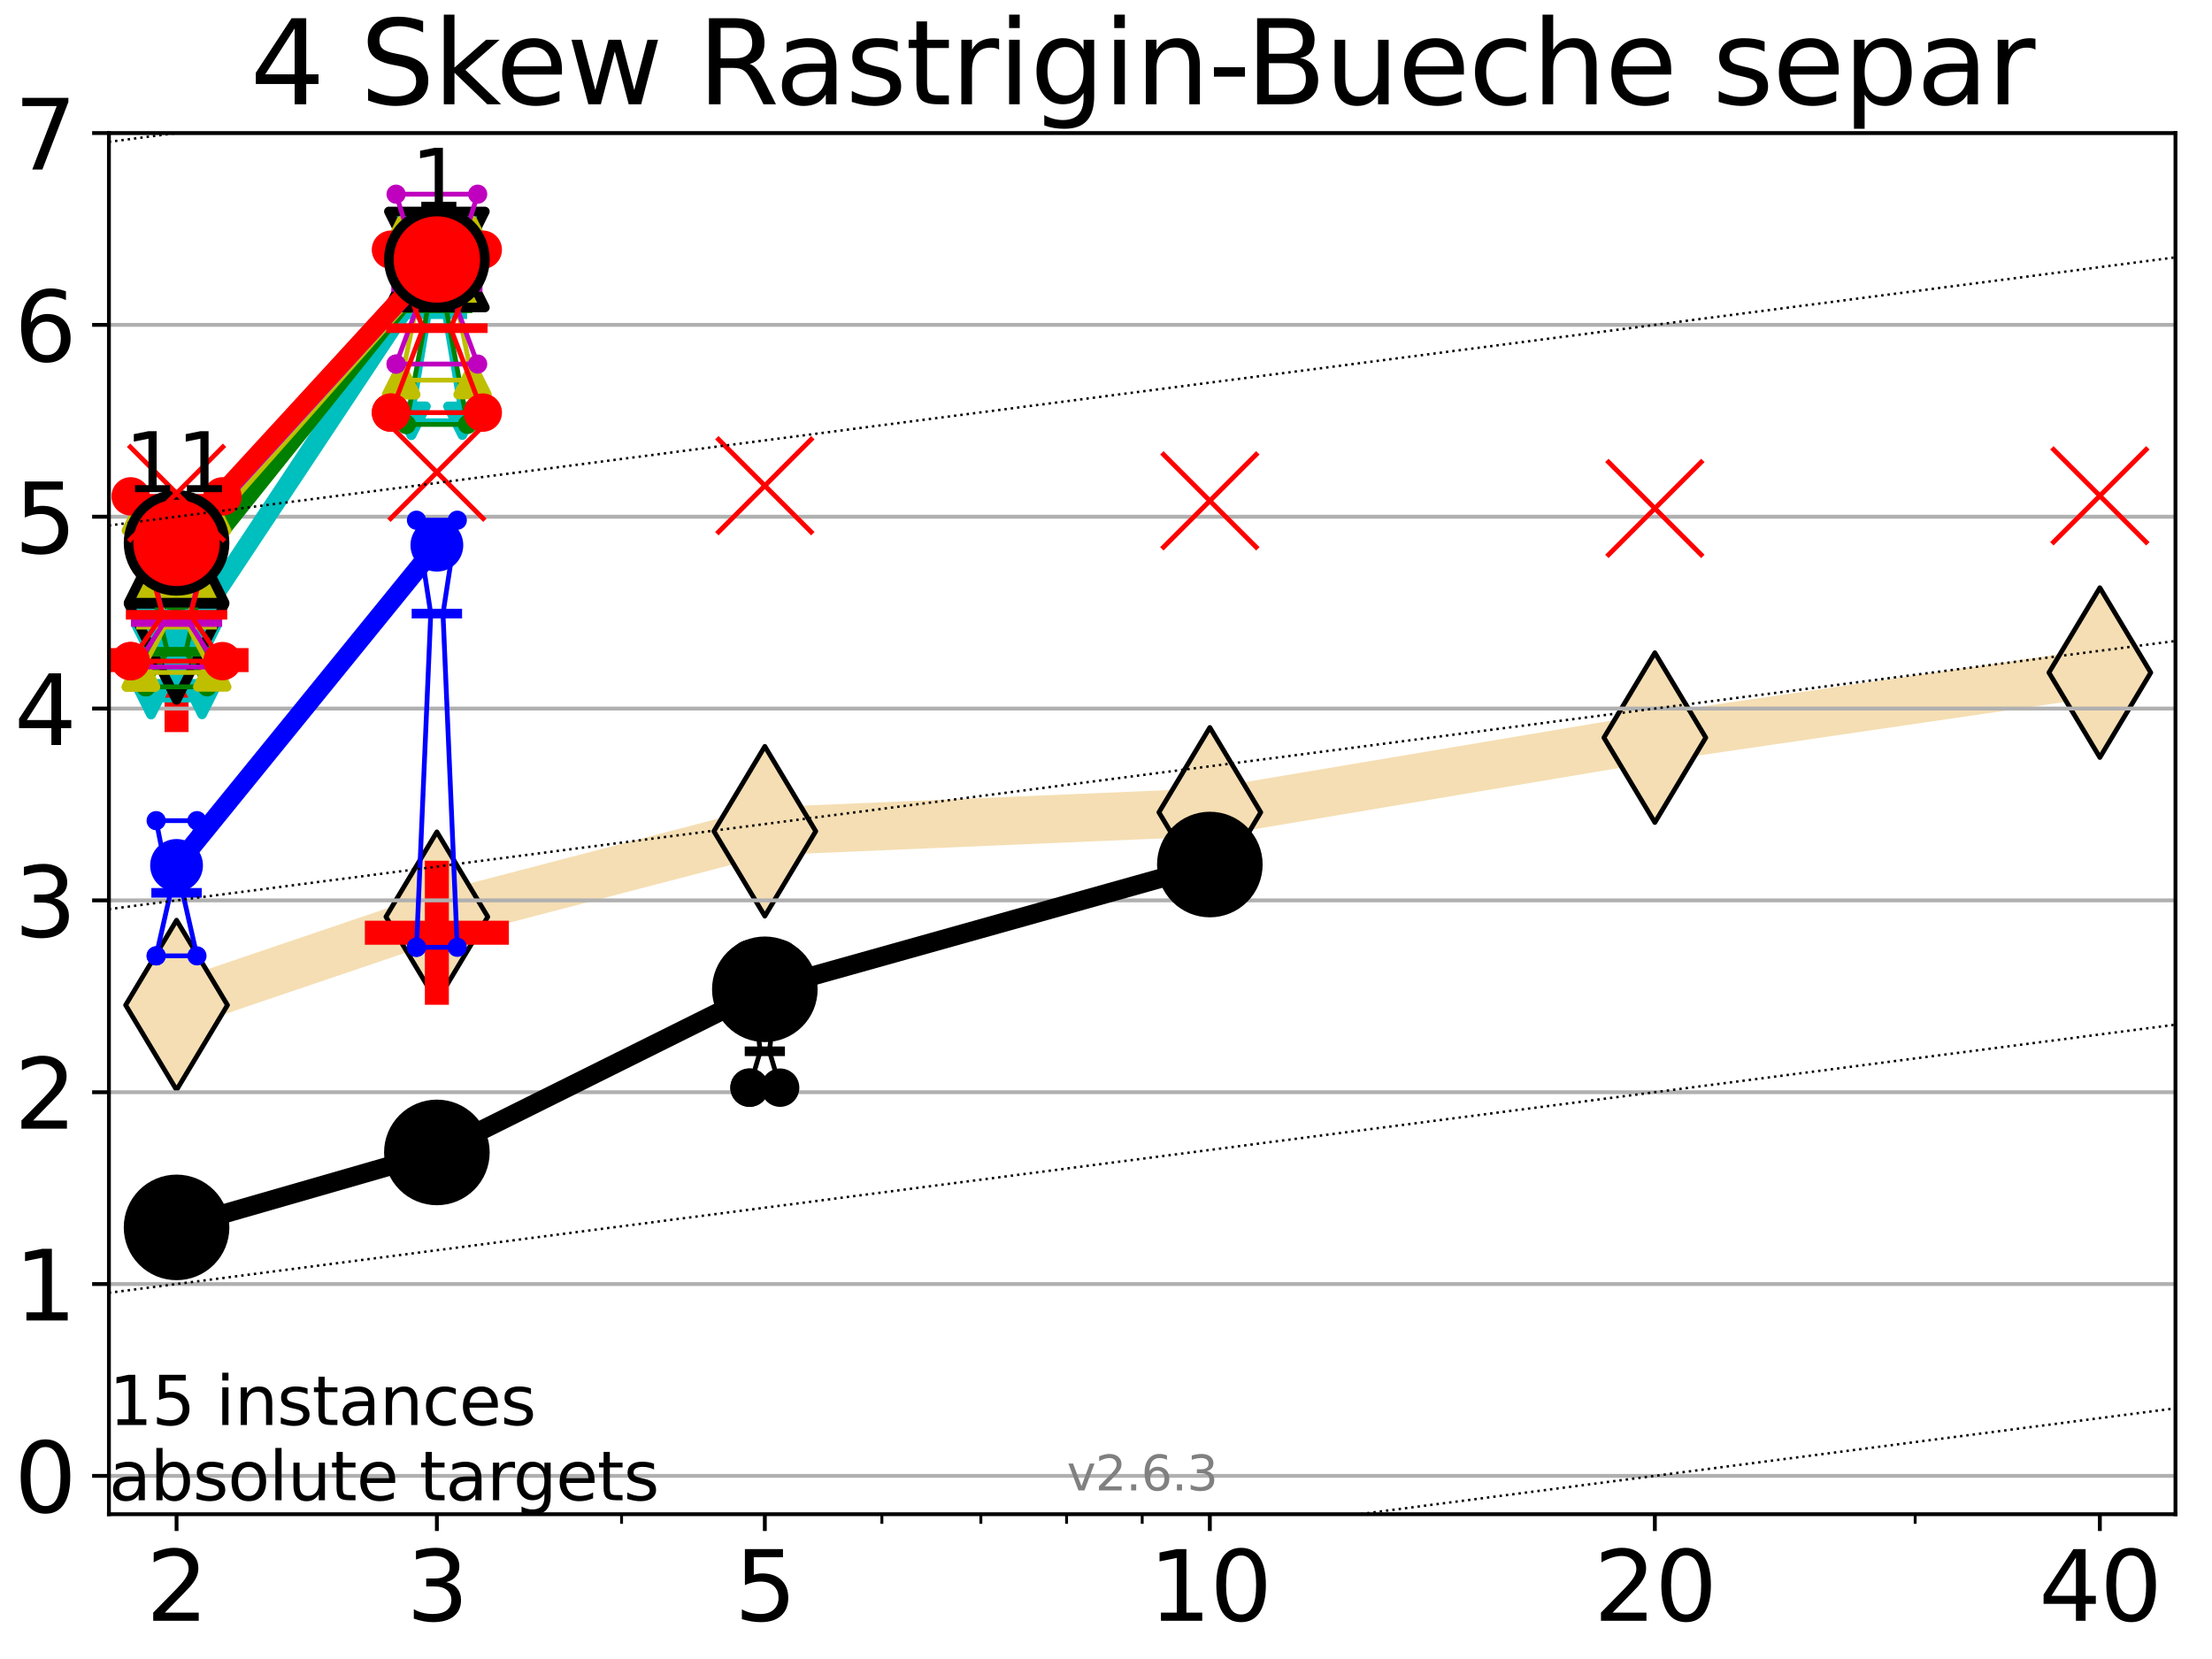<?xml version="1.0" encoding="utf-8" standalone="no"?>
<!DOCTYPE svg PUBLIC "-//W3C//DTD SVG 1.1//EN"
  "http://www.w3.org/Graphics/SVG/1.1/DTD/svg11.dtd">
<svg xmlns:xlink="http://www.w3.org/1999/xlink" width="460.8pt" height="345.6pt" viewBox="0 0 460.8 345.6" xmlns="http://www.w3.org/2000/svg" version="1.1">
 <defs>
  <style type="text/css">*{stroke-linejoin: round; stroke-linecap: butt}</style>
 </defs>
 <g id="figure_1">
  <g id="patch_1">
   <path d="M 0 345.6 
L 460.8 345.6 
L 460.8 0 
L 0 0 
z
" style="fill: #ffffff"/>
  </g>
  <g id="axes_1">
   <g id="patch_2">
    <path d="M 22.69 315.44 
L 453.192 315.44 
L 453.192 27.72 
L 22.69 27.72 
z
" style="fill: #ffffff"/>
   </g>
   <g id="line2d_1">
    <path d="M 36.781 209.38 
L 91.009 190.98 
L 159.329 173.165 
L 252.032 169.225 
L 344.736 153.662 
L 437.439 140.115 
" clip-path="url(#pfb818818e1)" style="fill: none; stroke: #f5deb3; stroke-width: 10; stroke-linecap: square"/>
    <defs>
     <path id="m919ddecf6d" d="M -0 17.678 
L 10.607 0 
L 0 -17.678 
L -10.607 -0 
z
" style="stroke: #000000; stroke-linejoin: miter"/>
    </defs>
    <g clip-path="url(#pfb818818e1)">
     <use xlink:href="#m919ddecf6d" x="36.781" y="209.38" style="fill: #f5deb3; stroke: #000000; stroke-linejoin: miter"/>
     <use xlink:href="#m919ddecf6d" x="91.009" y="190.98" style="fill: #f5deb3; stroke: #000000; stroke-linejoin: miter"/>
     <use xlink:href="#m919ddecf6d" x="159.329" y="173.165" style="fill: #f5deb3; stroke: #000000; stroke-linejoin: miter"/>
     <use xlink:href="#m919ddecf6d" x="252.032" y="169.225" style="fill: #f5deb3; stroke: #000000; stroke-linejoin: miter"/>
     <use xlink:href="#m919ddecf6d" x="344.736" y="153.662" style="fill: #f5deb3; stroke: #000000; stroke-linejoin: miter"/>
     <use xlink:href="#m919ddecf6d" x="437.439" y="140.115" style="fill: #f5deb3; stroke: #000000; stroke-linejoin: miter"/>
    </g>
   </g>
   <g id="line2d_2">
    <defs>
     <path id="m0d656f61df" d="M -15 0 
L 15 0 
M 0 15 
L 0 -15 
" style="stroke: #ff0000; stroke-width: 5"/>
    </defs>
    <g clip-path="url(#pfb818818e1)">
     <use xlink:href="#m0d656f61df" x="91.009" y="194.309" style="fill: #ff0000; stroke: #ff0000; stroke-width: 5"/>
    </g>
   </g>
   <g id="line2d_3">
    <g clip-path="url(#pfb818818e1)">
     <use xlink:href="#m0d656f61df" x="36.781" y="137.509" style="fill: #ff0000; stroke: #ff0000; stroke-width: 5"/>
    </g>
   </g>
   <g id="matplotlib.axis_1">
    <g id="xtick_1">
     <g id="line2d_4">
      <defs>
       <path id="md92dff97e9" d="M 0 0 
L 0 3.5 
" style="stroke: #000000; stroke-width: 0.8"/>
      </defs>
      <g>
       <use xlink:href="#md92dff97e9" x="36.781" y="315.44" style="stroke: #000000; stroke-width: 0.8"/>
      </g>
     </g>
     <g id="text_1">
      <!-- 2 -->
      <g transform="translate(30.419 337.637)scale(0.2 -0.2)">
       <defs>
        <path id="DejaVuSans-32" d="M 1228 531 
L 3431 531 
L 3431 0 
L 469 0 
L 469 531 
Q 828 903 1448 1529 
Q 2069 2156 2228 2338 
Q 2531 2678 2651 2914 
Q 2772 3150 2772 3378 
Q 2772 3750 2511 3984 
Q 2250 4219 1831 4219 
Q 1534 4219 1204 4116 
Q 875 4013 500 3803 
L 500 4441 
Q 881 4594 1212 4672 
Q 1544 4750 1819 4750 
Q 2544 4750 2975 4387 
Q 3406 4025 3406 3419 
Q 3406 3131 3298 2873 
Q 3191 2616 2906 2266 
Q 2828 2175 2409 1742 
Q 1991 1309 1228 531 
z
" transform="scale(0.016)"/>
       </defs>
       <use xlink:href="#DejaVuSans-32"/>
      </g>
     </g>
    </g>
    <g id="xtick_2">
     <g id="line2d_5">
      <g>
       <use xlink:href="#md92dff97e9" x="91.009" y="315.44" style="stroke: #000000; stroke-width: 0.8"/>
      </g>
     </g>
     <g id="text_2">
      <!-- 3 -->
      <g transform="translate(84.647 337.637)scale(0.2 -0.2)">
       <defs>
        <path id="DejaVuSans-33" d="M 2597 2516 
Q 3050 2419 3304 2112 
Q 3559 1806 3559 1356 
Q 3559 666 3084 287 
Q 2609 -91 1734 -91 
Q 1441 -91 1130 -33 
Q 819 25 488 141 
L 488 750 
Q 750 597 1062 519 
Q 1375 441 1716 441 
Q 2309 441 2620 675 
Q 2931 909 2931 1356 
Q 2931 1769 2642 2001 
Q 2353 2234 1838 2234 
L 1294 2234 
L 1294 2753 
L 1863 2753 
Q 2328 2753 2575 2939 
Q 2822 3125 2822 3475 
Q 2822 3834 2567 4026 
Q 2313 4219 1838 4219 
Q 1578 4219 1281 4162 
Q 984 4106 628 3988 
L 628 4550 
Q 988 4650 1302 4700 
Q 1616 4750 1894 4750 
Q 2613 4750 3031 4423 
Q 3450 4097 3450 3541 
Q 3450 3153 3228 2886 
Q 3006 2619 2597 2516 
z
" transform="scale(0.016)"/>
       </defs>
       <use xlink:href="#DejaVuSans-33"/>
      </g>
     </g>
    </g>
    <g id="xtick_3">
     <g id="line2d_6">
      <g>
       <use xlink:href="#md92dff97e9" x="159.329" y="315.44" style="stroke: #000000; stroke-width: 0.8"/>
      </g>
     </g>
     <g id="text_3">
      <!-- 5 -->
      <g transform="translate(152.966 337.637)scale(0.2 -0.2)">
       <defs>
        <path id="DejaVuSans-35" d="M 691 4666 
L 3169 4666 
L 3169 4134 
L 1269 4134 
L 1269 2991 
Q 1406 3038 1543 3061 
Q 1681 3084 1819 3084 
Q 2600 3084 3056 2656 
Q 3513 2228 3513 1497 
Q 3513 744 3044 326 
Q 2575 -91 1722 -91 
Q 1428 -91 1123 -41 
Q 819 9 494 109 
L 494 744 
Q 775 591 1075 516 
Q 1375 441 1709 441 
Q 2250 441 2565 725 
Q 2881 1009 2881 1497 
Q 2881 1984 2565 2268 
Q 2250 2553 1709 2553 
Q 1456 2553 1204 2497 
Q 953 2441 691 2322 
L 691 4666 
z
" transform="scale(0.016)"/>
       </defs>
       <use xlink:href="#DejaVuSans-35"/>
      </g>
     </g>
    </g>
    <g id="xtick_4">
     <g id="line2d_7">
      <g>
       <use xlink:href="#md92dff97e9" x="252.032" y="315.44" style="stroke: #000000; stroke-width: 0.8"/>
      </g>
     </g>
     <g id="text_4">
      <!-- 10 -->
      <g transform="translate(239.307 337.637)scale(0.2 -0.2)">
       <defs>
        <path id="DejaVuSans-31" d="M 794 531 
L 1825 531 
L 1825 4091 
L 703 3866 
L 703 4441 
L 1819 4666 
L 2450 4666 
L 2450 531 
L 3481 531 
L 3481 0 
L 794 0 
L 794 531 
z
" transform="scale(0.016)"/>
        <path id="DejaVuSans-30" d="M 2034 4250 
Q 1547 4250 1301 3770 
Q 1056 3291 1056 2328 
Q 1056 1369 1301 889 
Q 1547 409 2034 409 
Q 2525 409 2770 889 
Q 3016 1369 3016 2328 
Q 3016 3291 2770 3770 
Q 2525 4250 2034 4250 
z
M 2034 4750 
Q 2819 4750 3233 4129 
Q 3647 3509 3647 2328 
Q 3647 1150 3233 529 
Q 2819 -91 2034 -91 
Q 1250 -91 836 529 
Q 422 1150 422 2328 
Q 422 3509 836 4129 
Q 1250 4750 2034 4750 
z
" transform="scale(0.016)"/>
       </defs>
       <use xlink:href="#DejaVuSans-31"/>
       <use xlink:href="#DejaVuSans-30" x="63.623"/>
      </g>
     </g>
    </g>
    <g id="xtick_5">
     <g id="line2d_8">
      <g>
       <use xlink:href="#md92dff97e9" x="344.736" y="315.44" style="stroke: #000000; stroke-width: 0.8"/>
      </g>
     </g>
     <g id="text_5">
      <!-- 20 -->
      <g transform="translate(332.011 337.637)scale(0.2 -0.2)">
       <use xlink:href="#DejaVuSans-32"/>
       <use xlink:href="#DejaVuSans-30" x="63.623"/>
      </g>
     </g>
    </g>
    <g id="xtick_6">
     <g id="line2d_9">
      <g>
       <use xlink:href="#md92dff97e9" x="437.439" y="315.44" style="stroke: #000000; stroke-width: 0.8"/>
      </g>
     </g>
     <g id="text_6">
      <!-- 40 -->
      <g transform="translate(424.714 337.637)scale(0.2 -0.2)">
       <defs>
        <path id="DejaVuSans-34" d="M 2419 4116 
L 825 1625 
L 2419 1625 
L 2419 4116 
z
M 2253 4666 
L 3047 4666 
L 3047 1625 
L 3713 1625 
L 3713 1100 
L 3047 1100 
L 3047 0 
L 2419 0 
L 2419 1100 
L 313 1100 
L 313 1709 
L 2253 4666 
z
" transform="scale(0.016)"/>
       </defs>
       <use xlink:href="#DejaVuSans-34"/>
       <use xlink:href="#DejaVuSans-30" x="63.623"/>
      </g>
     </g>
    </g>
    <g id="xtick_7">
     <g id="line2d_10">
      <defs>
       <path id="mc65ebd0034" d="M 0 0 
L 0 2 
" style="stroke: #000000; stroke-width: 0.6"/>
      </defs>
      <g>
       <use xlink:href="#mc65ebd0034" x="129.485" y="315.44" style="stroke: #000000; stroke-width: 0.6"/>
      </g>
     </g>
    </g>
    <g id="xtick_8">
     <g id="line2d_11">
      <g>
       <use xlink:href="#mc65ebd0034" x="183.713" y="315.44" style="stroke: #000000; stroke-width: 0.6"/>
      </g>
     </g>
    </g>
    <g id="xtick_9">
     <g id="line2d_12">
      <g>
       <use xlink:href="#mc65ebd0034" x="204.329" y="315.44" style="stroke: #000000; stroke-width: 0.6"/>
      </g>
     </g>
    </g>
    <g id="xtick_10">
     <g id="line2d_13">
      <g>
       <use xlink:href="#mc65ebd0034" x="222.188" y="315.44" style="stroke: #000000; stroke-width: 0.6"/>
      </g>
     </g>
    </g>
    <g id="xtick_11">
     <g id="line2d_14">
      <g>
       <use xlink:href="#mc65ebd0034" x="237.941" y="315.44" style="stroke: #000000; stroke-width: 0.6"/>
      </g>
     </g>
    </g>
    <g id="xtick_12">
     <g id="line2d_15">
      <g>
       <use xlink:href="#mc65ebd0034" x="398.964" y="315.44" style="stroke: #000000; stroke-width: 0.6"/>
      </g>
     </g>
    </g>
   </g>
   <g id="matplotlib.axis_2">
    <g id="ytick_1">
     <g id="line2d_16">
      <path d="M 22.69 307.448 
L 453.192 307.448 
" clip-path="url(#pfb818818e1)" style="fill: none; stroke: #b0b0b0; stroke-width: 0.8; stroke-linecap: square"/>
     </g>
     <g id="line2d_17">
      <defs>
       <path id="m3f1e206b4d" d="M 0 0 
L -3.5 0 
" style="stroke: #000000; stroke-width: 0.8"/>
      </defs>
      <g>
       <use xlink:href="#m3f1e206b4d" x="22.69" y="307.448" style="stroke: #000000; stroke-width: 0.8"/>
      </g>
     </g>
     <g id="text_7">
      <!-- 0 -->
      <g transform="translate(2.965 315.046)scale(0.2 -0.2)">
       <use xlink:href="#DejaVuSans-30"/>
      </g>
     </g>
    </g>
    <g id="ytick_2">
     <g id="line2d_18">
      <path d="M 22.69 267.487 
L 453.192 267.487 
" clip-path="url(#pfb818818e1)" style="fill: none; stroke: #b0b0b0; stroke-width: 0.8; stroke-linecap: square"/>
     </g>
     <g id="line2d_19">
      <g>
       <use xlink:href="#m3f1e206b4d" x="22.69" y="267.487" style="stroke: #000000; stroke-width: 0.8"/>
      </g>
     </g>
     <g id="text_8">
      <!-- 1 -->
      <g transform="translate(2.965 275.085)scale(0.2 -0.2)">
       <use xlink:href="#DejaVuSans-31"/>
      </g>
     </g>
    </g>
    <g id="ytick_3">
     <g id="line2d_20">
      <path d="M 22.69 227.526 
L 453.192 227.526 
" clip-path="url(#pfb818818e1)" style="fill: none; stroke: #b0b0b0; stroke-width: 0.8; stroke-linecap: square"/>
     </g>
     <g id="line2d_21">
      <g>
       <use xlink:href="#m3f1e206b4d" x="22.69" y="227.526" style="stroke: #000000; stroke-width: 0.8"/>
      </g>
     </g>
     <g id="text_9">
      <!-- 2 -->
      <g transform="translate(2.965 235.124)scale(0.2 -0.2)">
       <use xlink:href="#DejaVuSans-32"/>
      </g>
     </g>
    </g>
    <g id="ytick_4">
     <g id="line2d_22">
      <path d="M 22.69 187.564 
L 453.192 187.564 
" clip-path="url(#pfb818818e1)" style="fill: none; stroke: #b0b0b0; stroke-width: 0.8; stroke-linecap: square"/>
     </g>
     <g id="line2d_23">
      <g>
       <use xlink:href="#m3f1e206b4d" x="22.69" y="187.564" style="stroke: #000000; stroke-width: 0.8"/>
      </g>
     </g>
     <g id="text_10">
      <!-- 3 -->
      <g transform="translate(2.965 195.163)scale(0.2 -0.2)">
       <use xlink:href="#DejaVuSans-33"/>
      </g>
     </g>
    </g>
    <g id="ytick_5">
     <g id="line2d_24">
      <path d="M 22.69 147.603 
L 453.192 147.603 
" clip-path="url(#pfb818818e1)" style="fill: none; stroke: #b0b0b0; stroke-width: 0.8; stroke-linecap: square"/>
     </g>
     <g id="line2d_25">
      <g>
       <use xlink:href="#m3f1e206b4d" x="22.69" y="147.603" style="stroke: #000000; stroke-width: 0.8"/>
      </g>
     </g>
     <g id="text_11">
      <!-- 4 -->
      <g transform="translate(2.965 155.202)scale(0.2 -0.2)">
       <use xlink:href="#DejaVuSans-34"/>
      </g>
     </g>
    </g>
    <g id="ytick_6">
     <g id="line2d_26">
      <path d="M 22.69 107.642 
L 453.192 107.642 
" clip-path="url(#pfb818818e1)" style="fill: none; stroke: #b0b0b0; stroke-width: 0.8; stroke-linecap: square"/>
     </g>
     <g id="line2d_27">
      <g>
       <use xlink:href="#m3f1e206b4d" x="22.69" y="107.642" style="stroke: #000000; stroke-width: 0.8"/>
      </g>
     </g>
     <g id="text_12">
      <!-- 5 -->
      <g transform="translate(2.965 115.241)scale(0.2 -0.2)">
       <use xlink:href="#DejaVuSans-35"/>
      </g>
     </g>
    </g>
    <g id="ytick_7">
     <g id="line2d_28">
      <path d="M 22.69 67.681 
L 453.192 67.681 
" clip-path="url(#pfb818818e1)" style="fill: none; stroke: #b0b0b0; stroke-width: 0.8; stroke-linecap: square"/>
     </g>
     <g id="line2d_29">
      <g>
       <use xlink:href="#m3f1e206b4d" x="22.69" y="67.681" style="stroke: #000000; stroke-width: 0.8"/>
      </g>
     </g>
     <g id="text_13">
      <!-- 6 -->
      <g transform="translate(2.965 75.28)scale(0.2 -0.2)">
       <defs>
        <path id="DejaVuSans-36" d="M 2113 2584 
Q 1688 2584 1439 2293 
Q 1191 2003 1191 1497 
Q 1191 994 1439 701 
Q 1688 409 2113 409 
Q 2538 409 2786 701 
Q 3034 994 3034 1497 
Q 3034 2003 2786 2293 
Q 2538 2584 2113 2584 
z
M 3366 4563 
L 3366 3988 
Q 3128 4100 2886 4159 
Q 2644 4219 2406 4219 
Q 1781 4219 1451 3797 
Q 1122 3375 1075 2522 
Q 1259 2794 1537 2939 
Q 1816 3084 2150 3084 
Q 2853 3084 3261 2657 
Q 3669 2231 3669 1497 
Q 3669 778 3244 343 
Q 2819 -91 2113 -91 
Q 1303 -91 875 529 
Q 447 1150 447 2328 
Q 447 3434 972 4092 
Q 1497 4750 2381 4750 
Q 2619 4750 2861 4703 
Q 3103 4656 3366 4563 
z
" transform="scale(0.016)"/>
       </defs>
       <use xlink:href="#DejaVuSans-36"/>
      </g>
     </g>
    </g>
    <g id="ytick_8">
     <g id="line2d_30">
      <path d="M 22.69 27.72 
L 453.192 27.72 
" clip-path="url(#pfb818818e1)" style="fill: none; stroke: #b0b0b0; stroke-width: 0.8; stroke-linecap: square"/>
     </g>
     <g id="line2d_31">
      <g>
       <use xlink:href="#m3f1e206b4d" x="22.69" y="27.72" style="stroke: #000000; stroke-width: 0.8"/>
      </g>
     </g>
     <g id="text_14">
      <!-- 7 -->
      <g transform="translate(2.965 35.318)scale(0.2 -0.2)">
       <defs>
        <path id="DejaVuSans-37" d="M 525 4666 
L 3525 4666 
L 3525 4397 
L 1831 0 
L 1172 0 
L 2766 4134 
L 525 4134 
L 525 4666 
z
" transform="scale(0.016)"/>
       </defs>
       <use xlink:href="#DejaVuSans-37"/>
      </g>
     </g>
    </g>
   </g>
   <g id="line2d_32">
    <path d="M 33.594 260.45 
L 35.825 258.278 
L 33.594 252.203 
L 39.968 252.203 
L 37.737 258.278 
L 39.968 260.45 
L 33.594 260.45 
" clip-path="url(#pfb818818e1)" style="fill: none; stroke: #000000; stroke-linecap: square"/>
   </g>
   <g id="line2d_33">
    <path d="M 33.594 260.45 
L 39.968 260.45 
L 39.968 252.203 
L 33.594 252.203 
L 33.594 260.45 
" clip-path="url(#pfb818818e1)" style="fill: none"/>
    <defs>
     <path id="m5202da2a2c" d="M 0 3 
C 0.796 3 1.559 2.684 2.121 2.121 
C 2.684 1.559 3 0.796 3 0 
C 3 -0.796 2.684 -1.559 2.121 -2.121 
C 1.559 -2.684 0.796 -3 0 -3 
C -0.796 -3 -1.559 -2.684 -2.121 -2.121 
C -2.684 -1.559 -3 -0.796 -3 0 
C -3 0.796 -2.684 1.559 -2.121 2.121 
C -1.559 2.684 -0.796 3 0 3 
z
" style="stroke: #000000; stroke-width: 2"/>
    </defs>
    <g clip-path="url(#pfb818818e1)">
     <use xlink:href="#m5202da2a2c" x="33.594" y="260.45" style="stroke: #000000; stroke-width: 2"/>
     <use xlink:href="#m5202da2a2c" x="39.968" y="260.45" style="stroke: #000000; stroke-width: 2"/>
     <use xlink:href="#m5202da2a2c" x="39.968" y="252.203" style="stroke: #000000; stroke-width: 2"/>
     <use xlink:href="#m5202da2a2c" x="33.594" y="252.203" style="stroke: #000000; stroke-width: 2"/>
     <use xlink:href="#m5202da2a2c" x="33.594" y="260.45" style="stroke: #000000; stroke-width: 2"/>
    </g>
   </g>
   <g id="line2d_34">
    <path d="M 33.594 258.278 
L 39.968 258.278 
" clip-path="url(#pfb818818e1)" style="fill: none; stroke: #000000; stroke-width: 2; stroke-linecap: square"/>
   </g>
   <g id="line2d_35">
    <path d="M 87.823 245.017 
L 90.053 241.643 
L 87.823 236.806 
L 94.196 236.806 
L 91.965 241.643 
L 94.196 245.017 
L 87.823 245.017 
" clip-path="url(#pfb818818e1)" style="fill: none; stroke: #000000; stroke-linecap: square"/>
   </g>
   <g id="line2d_36">
    <path d="M 87.823 245.017 
L 94.196 245.017 
L 94.196 236.806 
L 87.823 236.806 
L 87.823 245.017 
" clip-path="url(#pfb818818e1)" style="fill: none"/>
    <g clip-path="url(#pfb818818e1)">
     <use xlink:href="#m5202da2a2c" x="87.823" y="245.017" style="stroke: #000000; stroke-width: 2"/>
     <use xlink:href="#m5202da2a2c" x="94.196" y="245.017" style="stroke: #000000; stroke-width: 2"/>
     <use xlink:href="#m5202da2a2c" x="94.196" y="236.806" style="stroke: #000000; stroke-width: 2"/>
     <use xlink:href="#m5202da2a2c" x="87.823" y="236.806" style="stroke: #000000; stroke-width: 2"/>
     <use xlink:href="#m5202da2a2c" x="87.823" y="245.017" style="stroke: #000000; stroke-width: 2"/>
    </g>
   </g>
   <g id="line2d_37">
    <path d="M 87.823 241.643 
L 94.196 241.643 
" clip-path="url(#pfb818818e1)" style="fill: none; stroke: #000000; stroke-width: 2; stroke-linecap: square"/>
   </g>
   <g id="line2d_38">
    <path d="M 156.142 226.58 
L 158.373 219.004 
L 156.142 199.796 
L 162.515 199.796 
L 160.285 219.004 
L 162.515 226.58 
L 156.142 226.58 
" clip-path="url(#pfb818818e1)" style="fill: none; stroke: #000000; stroke-linecap: square"/>
   </g>
   <g id="line2d_39">
    <path d="M 156.142 226.58 
L 162.515 226.58 
L 162.515 199.796 
L 156.142 199.796 
L 156.142 226.58 
" clip-path="url(#pfb818818e1)" style="fill: none"/>
    <g clip-path="url(#pfb818818e1)">
     <use xlink:href="#m5202da2a2c" x="156.142" y="226.58" style="stroke: #000000; stroke-width: 2"/>
     <use xlink:href="#m5202da2a2c" x="162.515" y="226.58" style="stroke: #000000; stroke-width: 2"/>
     <use xlink:href="#m5202da2a2c" x="162.515" y="199.796" style="stroke: #000000; stroke-width: 2"/>
     <use xlink:href="#m5202da2a2c" x="156.142" y="199.796" style="stroke: #000000; stroke-width: 2"/>
     <use xlink:href="#m5202da2a2c" x="156.142" y="226.58" style="stroke: #000000; stroke-width: 2"/>
    </g>
   </g>
   <g id="line2d_40">
    <path d="M 156.142 219.004 
L 162.515 219.004 
" clip-path="url(#pfb818818e1)" style="fill: none; stroke: #000000; stroke-width: 2; stroke-linecap: square"/>
   </g>
   <g id="line2d_41">
    <path d="M 248.845 184.861 
L 251.076 183.101 
L 248.845 180.655 
L 255.219 180.655 
L 252.988 183.101 
L 255.219 184.861 
L 248.845 184.861 
" clip-path="url(#pfb818818e1)" style="fill: none; stroke: #000000; stroke-linecap: square"/>
   </g>
   <g id="line2d_42">
    <path d="M 248.845 184.861 
L 255.219 184.861 
L 255.219 180.655 
L 248.845 180.655 
L 248.845 184.861 
" clip-path="url(#pfb818818e1)" style="fill: none"/>
    <g clip-path="url(#pfb818818e1)">
     <use xlink:href="#m5202da2a2c" x="248.845" y="184.861" style="stroke: #000000; stroke-width: 2"/>
     <use xlink:href="#m5202da2a2c" x="255.219" y="184.861" style="stroke: #000000; stroke-width: 2"/>
     <use xlink:href="#m5202da2a2c" x="255.219" y="180.655" style="stroke: #000000; stroke-width: 2"/>
     <use xlink:href="#m5202da2a2c" x="248.845" y="180.655" style="stroke: #000000; stroke-width: 2"/>
     <use xlink:href="#m5202da2a2c" x="248.845" y="184.861" style="stroke: #000000; stroke-width: 2"/>
    </g>
   </g>
   <g id="line2d_43">
    <path d="M 248.845 183.101 
L 255.219 183.101 
" clip-path="url(#pfb818818e1)" style="fill: none; stroke: #000000; stroke-width: 2; stroke-linecap: square"/>
   </g>
   <g id="line2d_44">
    <path d="M 36.781 255.69 
L 91.009 240.072 
" clip-path="url(#pfb818818e1)" style="fill: none; stroke: #000000; stroke-width: 4; stroke-linecap: square"/>
   </g>
   <g id="line2d_45">
    <path d="M 91.009 240.072 
L 159.329 206.091 
" clip-path="url(#pfb818818e1)" style="fill: none; stroke: #000000; stroke-width: 4; stroke-linecap: square"/>
   </g>
   <g id="line2d_46">
    <path d="M 159.329 206.091 
L 252.032 180.098 
" clip-path="url(#pfb818818e1)" style="fill: none; stroke: #000000; stroke-width: 4; stroke-linecap: square"/>
   </g>
   <g id="line2d_47">
    <path d="M 36.781 255.69 
L 91.009 240.072 
L 159.329 206.091 
L 252.032 180.098 
" clip-path="url(#pfb818818e1)" style="fill: none"/>
    <defs>
     <path id="m2d0334941a" d="M 0 10 
C 2.652 10 5.196 8.946 7.071 7.071 
C 8.946 5.196 10 2.652 10 0 
C 10 -2.652 8.946 -5.196 7.071 -7.071 
C 5.196 -8.946 2.652 -10 0 -10 
C -2.652 -10 -5.196 -8.946 -7.071 -7.071 
C -8.946 -5.196 -10 -2.652 -10 0 
C -10 2.652 -8.946 5.196 -7.071 7.071 
C -5.196 8.946 -2.652 10 0 10 
z
" style="stroke: #000000; stroke-width: 2"/>
    </defs>
    <g clip-path="url(#pfb818818e1)">
     <use xlink:href="#m2d0334941a" x="36.781" y="255.69" style="stroke: #000000; stroke-width: 2"/>
     <use xlink:href="#m2d0334941a" x="91.009" y="240.072" style="stroke: #000000; stroke-width: 2"/>
     <use xlink:href="#m2d0334941a" x="159.329" y="206.091" style="stroke: #000000; stroke-width: 2"/>
     <use xlink:href="#m2d0334941a" x="252.032" y="180.098" style="stroke: #000000; stroke-width: 2"/>
    </g>
   </g>
   <g id="line2d_48">
    <path d="M 32.532 199.123 
L 35.507 185.997 
L 32.532 170.955 
L 41.03 170.955 
L 38.056 185.997 
L 41.03 199.123 
L 32.532 199.123 
" clip-path="url(#pfb818818e1)" style="fill: none; stroke: #0000ff; stroke-linecap: square"/>
   </g>
   <g id="line2d_49">
    <path d="M 32.532 199.123 
L 41.03 199.123 
L 41.03 170.955 
L 32.532 170.955 
L 32.532 199.123 
" clip-path="url(#pfb818818e1)" style="fill: none"/>
    <defs>
     <path id="m7f97f86fa7" d="M 0 1.5 
C 0.398 1.5 0.779 1.342 1.061 1.061 
C 1.342 0.779 1.5 0.398 1.5 0 
C 1.5 -0.398 1.342 -0.779 1.061 -1.061 
C 0.779 -1.342 0.398 -1.5 0 -1.5 
C -0.398 -1.5 -0.779 -1.342 -1.061 -1.061 
C -1.342 -0.779 -1.5 -0.398 -1.5 0 
C -1.5 0.398 -1.342 0.779 -1.061 1.061 
C -0.779 1.342 -0.398 1.5 0 1.5 
z
" style="stroke: #0000ff"/>
    </defs>
    <g clip-path="url(#pfb818818e1)">
     <use xlink:href="#m7f97f86fa7" x="32.532" y="199.123" style="fill: #0000ff; stroke: #0000ff"/>
     <use xlink:href="#m7f97f86fa7" x="41.03" y="199.123" style="fill: #0000ff; stroke: #0000ff"/>
     <use xlink:href="#m7f97f86fa7" x="41.03" y="170.955" style="fill: #0000ff; stroke: #0000ff"/>
     <use xlink:href="#m7f97f86fa7" x="32.532" y="170.955" style="fill: #0000ff; stroke: #0000ff"/>
     <use xlink:href="#m7f97f86fa7" x="32.532" y="199.123" style="fill: #0000ff; stroke: #0000ff"/>
    </g>
   </g>
   <g id="line2d_50">
    <path d="M 32.532 185.997 
L 41.03 185.997 
" clip-path="url(#pfb818818e1)" style="fill: none; stroke: #0000ff; stroke-width: 2; stroke-linecap: square"/>
   </g>
   <g id="line2d_51">
    <path d="M 86.76 197.34 
L 89.735 127.826 
L 86.76 108.369 
L 95.258 108.369 
L 92.284 127.826 
L 95.258 197.34 
L 86.76 197.34 
" clip-path="url(#pfb818818e1)" style="fill: none; stroke: #0000ff; stroke-linecap: square"/>
   </g>
   <g id="line2d_52">
    <path d="M 86.76 197.34 
L 95.258 197.34 
L 95.258 108.369 
L 86.76 108.369 
L 86.76 197.34 
" clip-path="url(#pfb818818e1)" style="fill: none"/>
    <g clip-path="url(#pfb818818e1)">
     <use xlink:href="#m7f97f86fa7" x="86.76" y="197.34" style="fill: #0000ff; stroke: #0000ff"/>
     <use xlink:href="#m7f97f86fa7" x="95.258" y="197.34" style="fill: #0000ff; stroke: #0000ff"/>
     <use xlink:href="#m7f97f86fa7" x="95.258" y="108.369" style="fill: #0000ff; stroke: #0000ff"/>
     <use xlink:href="#m7f97f86fa7" x="86.76" y="108.369" style="fill: #0000ff; stroke: #0000ff"/>
     <use xlink:href="#m7f97f86fa7" x="86.76" y="197.34" style="fill: #0000ff; stroke: #0000ff"/>
    </g>
   </g>
   <g id="line2d_53">
    <path d="M 86.76 127.826 
L 95.258 127.826 
" clip-path="url(#pfb818818e1)" style="fill: none; stroke: #0000ff; stroke-width: 2; stroke-linecap: square"/>
   </g>
   <g id="line2d_54">
    <path d="M 36.781 180.283 
L 91.009 113.573 
" clip-path="url(#pfb818818e1)" style="fill: none; stroke: #0000ff; stroke-width: 4; stroke-linecap: square"/>
   </g>
   <g id="line2d_55">
    <path d="M 36.781 180.283 
L 91.009 113.573 
" clip-path="url(#pfb818818e1)" style="fill: none"/>
    <defs>
     <path id="m9df10f98c7" d="M 0 5 
C 1.326 5 2.598 4.473 3.536 3.536 
C 4.473 2.598 5 1.326 5 0 
C 5 -1.326 4.473 -2.598 3.536 -3.536 
C 2.598 -4.473 1.326 -5 0 -5 
C -1.326 -5 -2.598 -4.473 -3.536 -3.536 
C -4.473 -2.598 -5 -1.326 -5 0 
C -5 1.326 -4.473 2.598 -3.536 3.536 
C -2.598 4.473 -1.326 5 0 5 
z
" style="stroke: #0000ff"/>
    </defs>
    <g clip-path="url(#pfb818818e1)">
     <use xlink:href="#m9df10f98c7" x="36.781" y="180.283" style="fill: #0000ff; stroke: #0000ff"/>
     <use xlink:href="#m9df10f98c7" x="91.009" y="113.573" style="fill: #0000ff; stroke: #0000ff"/>
    </g>
   </g>
   <g id="line2d_56">
    <path d="M 31.47 145.826 
L 35.188 142.451 
L 31.47 133.468 
L 42.093 133.468 
L 38.375 142.451 
L 42.093 145.826 
L 31.47 145.826 
" clip-path="url(#pfb818818e1)" style="fill: none; stroke: #00bfbf; stroke-linecap: square"/>
   </g>
   <g id="line2d_57">
    <path d="M 31.47 145.826 
L 42.093 145.826 
L 42.093 133.468 
L 31.47 133.468 
L 31.47 145.826 
" clip-path="url(#pfb818818e1)" style="fill: none"/>
    <defs>
     <path id="mcff8e35851" d="M -0 3 
L 3 -3 
L -3 -3 
z
" style="stroke: #00bfbf; stroke-width: 2; stroke-linejoin: miter"/>
    </defs>
    <g clip-path="url(#pfb818818e1)">
     <use xlink:href="#mcff8e35851" x="31.47" y="145.826" style="fill: #00bfbf; stroke: #00bfbf; stroke-width: 2; stroke-linejoin: miter"/>
     <use xlink:href="#mcff8e35851" x="42.093" y="145.826" style="fill: #00bfbf; stroke: #00bfbf; stroke-width: 2; stroke-linejoin: miter"/>
     <use xlink:href="#mcff8e35851" x="42.093" y="133.468" style="fill: #00bfbf; stroke: #00bfbf; stroke-width: 2; stroke-linejoin: miter"/>
     <use xlink:href="#mcff8e35851" x="31.47" y="133.468" style="fill: #00bfbf; stroke: #00bfbf; stroke-width: 2; stroke-linejoin: miter"/>
     <use xlink:href="#mcff8e35851" x="31.47" y="145.826" style="fill: #00bfbf; stroke: #00bfbf; stroke-width: 2; stroke-linejoin: miter"/>
    </g>
   </g>
   <g id="line2d_58">
    <path d="M 31.47 142.451 
L 42.093 142.451 
" clip-path="url(#pfb818818e1)" style="fill: none; stroke: #00bfbf; stroke-width: 2; stroke-linecap: square"/>
   </g>
   <g id="line2d_59">
    <path d="M 85.698 87.652 
L 89.416 65.459 
L 85.698 51.284 
L 96.321 51.284 
L 92.603 65.459 
L 96.321 87.652 
L 85.698 87.652 
" clip-path="url(#pfb818818e1)" style="fill: none; stroke: #00bfbf; stroke-linecap: square"/>
   </g>
   <g id="line2d_60">
    <path d="M 85.698 87.652 
L 96.321 87.652 
L 96.321 51.284 
L 85.698 51.284 
L 85.698 87.652 
" clip-path="url(#pfb818818e1)" style="fill: none"/>
    <g clip-path="url(#pfb818818e1)">
     <use xlink:href="#mcff8e35851" x="85.698" y="87.652" style="fill: #00bfbf; stroke: #00bfbf; stroke-width: 2; stroke-linejoin: miter"/>
     <use xlink:href="#mcff8e35851" x="96.321" y="87.652" style="fill: #00bfbf; stroke: #00bfbf; stroke-width: 2; stroke-linejoin: miter"/>
     <use xlink:href="#mcff8e35851" x="96.321" y="51.284" style="fill: #00bfbf; stroke: #00bfbf; stroke-width: 2; stroke-linejoin: miter"/>
     <use xlink:href="#mcff8e35851" x="85.698" y="51.284" style="fill: #00bfbf; stroke: #00bfbf; stroke-width: 2; stroke-linejoin: miter"/>
     <use xlink:href="#mcff8e35851" x="85.698" y="87.652" style="fill: #00bfbf; stroke: #00bfbf; stroke-width: 2; stroke-linejoin: miter"/>
    </g>
   </g>
   <g id="line2d_61">
    <path d="M 85.698 65.459 
L 96.321 65.459 
" clip-path="url(#pfb818818e1)" style="fill: none; stroke: #00bfbf; stroke-width: 2; stroke-linecap: square"/>
   </g>
   <g id="line2d_62">
    <path d="M 36.781 135.794 
L 91.009 54.057 
" clip-path="url(#pfb818818e1)" style="fill: none; stroke: #00bfbf; stroke-width: 4; stroke-linecap: square"/>
   </g>
   <g id="line2d_63">
    <path d="M 36.781 135.794 
L 91.009 54.057 
" clip-path="url(#pfb818818e1)" style="fill: none"/>
    <defs>
     <path id="me79689ad53" d="M -0 10 
L 10 -10 
L -10 -10 
z
" style="stroke: #000000; stroke-width: 2; stroke-linejoin: miter"/>
    </defs>
    <g clip-path="url(#pfb818818e1)">
     <use xlink:href="#me79689ad53" x="36.781" y="135.794" style="fill: #00bfbf; stroke: #000000; stroke-width: 2; stroke-linejoin: miter"/>
     <use xlink:href="#me79689ad53" x="91.009" y="54.057" style="fill: #00bfbf; stroke: #000000; stroke-width: 2; stroke-linejoin: miter"/>
    </g>
   </g>
   <g id="line2d_64">
    <path d="M 30.408 143.083 
L 34.869 135.779 
L 30.408 116.583 
L 43.155 116.583 
L 38.693 135.779 
L 43.155 143.083 
L 30.408 143.083 
" clip-path="url(#pfb818818e1)" style="fill: none; stroke: #008000; stroke-linecap: square"/>
   </g>
   <g id="line2d_65">
    <path d="M 30.408 143.083 
L 43.155 143.083 
L 43.155 116.583 
L 30.408 116.583 
L 30.408 143.083 
" clip-path="url(#pfb818818e1)" style="fill: none"/>
    <defs>
     <path id="m248e7d25ba" d="M 0 1.5 
C 0.398 1.5 0.779 1.342 1.061 1.061 
C 1.342 0.779 1.5 0.398 1.5 0 
C 1.5 -0.398 1.342 -0.779 1.061 -1.061 
C 0.779 -1.342 0.398 -1.5 0 -1.5 
C -0.398 -1.5 -0.779 -1.342 -1.061 -1.061 
C -1.342 -0.779 -1.5 -0.398 -1.5 0 
C -1.5 0.398 -1.342 0.779 -1.061 1.061 
C -0.779 1.342 -0.398 1.5 0 1.5 
z
" style="stroke: #008000"/>
    </defs>
    <g clip-path="url(#pfb818818e1)">
     <use xlink:href="#m248e7d25ba" x="30.408" y="143.083" style="fill: #008000; stroke: #008000"/>
     <use xlink:href="#m248e7d25ba" x="43.155" y="143.083" style="fill: #008000; stroke: #008000"/>
     <use xlink:href="#m248e7d25ba" x="43.155" y="116.583" style="fill: #008000; stroke: #008000"/>
     <use xlink:href="#m248e7d25ba" x="30.408" y="116.583" style="fill: #008000; stroke: #008000"/>
     <use xlink:href="#m248e7d25ba" x="30.408" y="143.083" style="fill: #008000; stroke: #008000"/>
    </g>
   </g>
   <g id="line2d_66">
    <path d="M 30.408 135.779 
L 43.155 135.779 
" clip-path="url(#pfb818818e1)" style="fill: none; stroke: #008000; stroke-width: 2; stroke-linecap: square"/>
   </g>
   <g id="line2d_67">
    <path d="M 84.636 88.415 
L 89.097 64.219 
L 84.636 49.686 
L 97.383 49.686 
L 92.921 64.219 
L 97.383 88.415 
L 84.636 88.415 
" clip-path="url(#pfb818818e1)" style="fill: none; stroke: #008000; stroke-linecap: square"/>
   </g>
   <g id="line2d_68">
    <path d="M 84.636 88.415 
L 97.383 88.415 
L 97.383 49.686 
L 84.636 49.686 
L 84.636 88.415 
" clip-path="url(#pfb818818e1)" style="fill: none"/>
    <g clip-path="url(#pfb818818e1)">
     <use xlink:href="#m248e7d25ba" x="84.636" y="88.415" style="fill: #008000; stroke: #008000"/>
     <use xlink:href="#m248e7d25ba" x="97.383" y="88.415" style="fill: #008000; stroke: #008000"/>
     <use xlink:href="#m248e7d25ba" x="97.383" y="49.686" style="fill: #008000; stroke: #008000"/>
     <use xlink:href="#m248e7d25ba" x="84.636" y="49.686" style="fill: #008000; stroke: #008000"/>
     <use xlink:href="#m248e7d25ba" x="84.636" y="88.415" style="fill: #008000; stroke: #008000"/>
    </g>
   </g>
   <g id="line2d_69">
    <path d="M 84.636 64.219 
L 97.383 64.219 
" clip-path="url(#pfb818818e1)" style="fill: none; stroke: #008000; stroke-width: 2; stroke-linecap: square"/>
   </g>
   <g id="line2d_70">
    <path d="M 36.781 121.746 
L 91.009 54.057 
" clip-path="url(#pfb818818e1)" style="fill: none; stroke: #008000; stroke-width: 4; stroke-linecap: square"/>
   </g>
   <g id="line2d_71">
    <path d="M 36.781 121.746 
L 91.009 54.057 
" clip-path="url(#pfb818818e1)" style="fill: none"/>
    <defs>
     <path id="m7e5705cc6a" d="M 0 5 
C 1.326 5 2.598 4.473 3.536 3.536 
C 4.473 2.598 5 1.326 5 0 
C 5 -1.326 4.473 -2.598 3.536 -3.536 
C 2.598 -4.473 1.326 -5 0 -5 
C -1.326 -5 -2.598 -4.473 -3.536 -3.536 
C -4.473 -2.598 -5 -1.326 -5 0 
C -5 1.326 -4.473 2.598 -3.536 3.536 
C -2.598 4.473 -1.326 5 0 5 
z
" style="stroke: #008000"/>
    </defs>
    <g clip-path="url(#pfb818818e1)">
     <use xlink:href="#m7e5705cc6a" x="36.781" y="121.746" style="fill: #008000; stroke: #008000"/>
     <use xlink:href="#m7e5705cc6a" x="91.009" y="54.057" style="fill: #008000; stroke: #008000"/>
    </g>
   </g>
   <g id="line2d_72">
    <path d="M 29.345 140.093 
L 34.55 130.133 
L 29.345 107.528 
L 44.217 107.528 
L 39.012 130.133 
L 44.217 140.093 
L 29.345 140.093 
" clip-path="url(#pfb818818e1)" style="fill: none; stroke: #bfbf00; stroke-linecap: square"/>
   </g>
   <g id="line2d_73">
    <path d="M 29.345 140.093 
L 44.217 140.093 
L 44.217 107.528 
L 29.345 107.528 
L 29.345 140.093 
" clip-path="url(#pfb818818e1)" style="fill: none"/>
    <defs>
     <path id="m49961d4a1a" d="M 0 -3 
L -3 3 
L 3 3 
z
" style="stroke: #bfbf00; stroke-width: 2; stroke-linejoin: miter"/>
    </defs>
    <g clip-path="url(#pfb818818e1)">
     <use xlink:href="#m49961d4a1a" x="29.345" y="140.093" style="fill: #bfbf00; stroke: #bfbf00; stroke-width: 2; stroke-linejoin: miter"/>
     <use xlink:href="#m49961d4a1a" x="44.217" y="140.093" style="fill: #bfbf00; stroke: #bfbf00; stroke-width: 2; stroke-linejoin: miter"/>
     <use xlink:href="#m49961d4a1a" x="44.217" y="107.528" style="fill: #bfbf00; stroke: #bfbf00; stroke-width: 2; stroke-linejoin: miter"/>
     <use xlink:href="#m49961d4a1a" x="29.345" y="107.528" style="fill: #bfbf00; stroke: #bfbf00; stroke-width: 2; stroke-linejoin: miter"/>
     <use xlink:href="#m49961d4a1a" x="29.345" y="140.093" style="fill: #bfbf00; stroke: #bfbf00; stroke-width: 2; stroke-linejoin: miter"/>
    </g>
   </g>
   <g id="line2d_74">
    <path d="M 29.345 130.133 
L 44.217 130.133 
" clip-path="url(#pfb818818e1)" style="fill: none; stroke: #bfbf00; stroke-width: 2; stroke-linecap: square"/>
   </g>
   <g id="line2d_75">
    <path d="M 83.574 79.189 
L 88.779 54.022 
L 83.574 48.957 
L 98.445 48.957 
L 93.24 54.022 
L 98.445 79.189 
L 83.574 79.189 
" clip-path="url(#pfb818818e1)" style="fill: none; stroke: #bfbf00; stroke-linecap: square"/>
   </g>
   <g id="line2d_76">
    <path d="M 83.574 79.189 
L 98.445 79.189 
L 98.445 48.957 
L 83.574 48.957 
L 83.574 79.189 
" clip-path="url(#pfb818818e1)" style="fill: none"/>
    <g clip-path="url(#pfb818818e1)">
     <use xlink:href="#m49961d4a1a" x="83.574" y="79.189" style="fill: #bfbf00; stroke: #bfbf00; stroke-width: 2; stroke-linejoin: miter"/>
     <use xlink:href="#m49961d4a1a" x="98.445" y="79.189" style="fill: #bfbf00; stroke: #bfbf00; stroke-width: 2; stroke-linejoin: miter"/>
     <use xlink:href="#m49961d4a1a" x="98.445" y="48.957" style="fill: #bfbf00; stroke: #bfbf00; stroke-width: 2; stroke-linejoin: miter"/>
     <use xlink:href="#m49961d4a1a" x="83.574" y="48.957" style="fill: #bfbf00; stroke: #bfbf00; stroke-width: 2; stroke-linejoin: miter"/>
     <use xlink:href="#m49961d4a1a" x="83.574" y="79.189" style="fill: #bfbf00; stroke: #bfbf00; stroke-width: 2; stroke-linejoin: miter"/>
    </g>
   </g>
   <g id="line2d_77">
    <path d="M 83.574 54.022 
L 98.445 54.022 
" clip-path="url(#pfb818818e1)" style="fill: none; stroke: #bfbf00; stroke-width: 2; stroke-linecap: square"/>
   </g>
   <g id="line2d_78">
    <path d="M 36.781 115.548 
L 91.009 54.057 
" clip-path="url(#pfb818818e1)" style="fill: none; stroke: #bfbf00; stroke-width: 4; stroke-linecap: square"/>
   </g>
   <g id="line2d_79">
    <path d="M 36.781 115.548 
L 91.009 54.057 
" clip-path="url(#pfb818818e1)" style="fill: none"/>
    <defs>
     <path id="m7fe71420c4" d="M 0 -10 
L -10 10 
L 10 10 
z
" style="stroke: #000000; stroke-width: 2; stroke-linejoin: miter"/>
    </defs>
    <g clip-path="url(#pfb818818e1)">
     <use xlink:href="#m7fe71420c4" x="36.781" y="115.548" style="fill: #bfbf00; stroke: #000000; stroke-width: 2; stroke-linejoin: miter"/>
     <use xlink:href="#m7fe71420c4" x="91.009" y="54.057" style="fill: #bfbf00; stroke: #000000; stroke-width: 2; stroke-linejoin: miter"/>
    </g>
   </g>
   <g id="line2d_80">
    <path d="M 28.283 138.941 
L 34.232 129.589 
L 28.283 103.779 
L 45.279 103.779 
L 39.331 129.589 
L 45.279 138.941 
L 28.283 138.941 
" clip-path="url(#pfb818818e1)" style="fill: none; stroke: #bf00bf; stroke-linecap: square"/>
   </g>
   <g id="line2d_81">
    <path d="M 28.283 138.941 
L 45.279 138.941 
L 45.279 103.779 
L 28.283 103.779 
L 28.283 138.941 
" clip-path="url(#pfb818818e1)" style="fill: none"/>
    <defs>
     <path id="m2b6dca0f70" d="M 0 1.5 
C 0.398 1.5 0.779 1.342 1.061 1.061 
C 1.342 0.779 1.5 0.398 1.5 0 
C 1.5 -0.398 1.342 -0.779 1.061 -1.061 
C 0.779 -1.342 0.398 -1.5 0 -1.5 
C -0.398 -1.5 -0.779 -1.342 -1.061 -1.061 
C -1.342 -0.779 -1.5 -0.398 -1.5 0 
C -1.5 0.398 -1.342 0.779 -1.061 1.061 
C -0.779 1.342 -0.398 1.5 0 1.5 
z
" style="stroke: #bf00bf"/>
    </defs>
    <g clip-path="url(#pfb818818e1)">
     <use xlink:href="#m2b6dca0f70" x="28.283" y="138.941" style="fill: #bf00bf; stroke: #bf00bf"/>
     <use xlink:href="#m2b6dca0f70" x="45.279" y="138.941" style="fill: #bf00bf; stroke: #bf00bf"/>
     <use xlink:href="#m2b6dca0f70" x="45.279" y="103.779" style="fill: #bf00bf; stroke: #bf00bf"/>
     <use xlink:href="#m2b6dca0f70" x="28.283" y="103.779" style="fill: #bf00bf; stroke: #bf00bf"/>
     <use xlink:href="#m2b6dca0f70" x="28.283" y="138.941" style="fill: #bf00bf; stroke: #bf00bf"/>
    </g>
   </g>
   <g id="line2d_82">
    <path d="M 28.283 129.589 
L 45.279 129.589 
" clip-path="url(#pfb818818e1)" style="fill: none; stroke: #bf00bf; stroke-width: 2; stroke-linecap: square"/>
   </g>
   <g id="line2d_83">
    <path d="M 82.511 75.841 
L 88.46 59.78 
L 82.511 40.452 
L 99.507 40.452 
L 93.559 59.78 
L 99.507 75.841 
L 82.511 75.841 
" clip-path="url(#pfb818818e1)" style="fill: none; stroke: #bf00bf; stroke-linecap: square"/>
   </g>
   <g id="line2d_84">
    <path d="M 82.511 75.841 
L 99.507 75.841 
L 99.507 40.452 
L 82.511 40.452 
L 82.511 75.841 
" clip-path="url(#pfb818818e1)" style="fill: none"/>
    <g clip-path="url(#pfb818818e1)">
     <use xlink:href="#m2b6dca0f70" x="82.511" y="75.841" style="fill: #bf00bf; stroke: #bf00bf"/>
     <use xlink:href="#m2b6dca0f70" x="99.507" y="75.841" style="fill: #bf00bf; stroke: #bf00bf"/>
     <use xlink:href="#m2b6dca0f70" x="99.507" y="40.452" style="fill: #bf00bf; stroke: #bf00bf"/>
     <use xlink:href="#m2b6dca0f70" x="82.511" y="40.452" style="fill: #bf00bf; stroke: #bf00bf"/>
     <use xlink:href="#m2b6dca0f70" x="82.511" y="75.841" style="fill: #bf00bf; stroke: #bf00bf"/>
    </g>
   </g>
   <g id="line2d_85">
    <path d="M 82.511 59.78 
L 99.507 59.78 
" clip-path="url(#pfb818818e1)" style="fill: none; stroke: #bf00bf; stroke-width: 2; stroke-linecap: square"/>
   </g>
   <g id="line2d_86">
    <path d="M 36.781 113.499 
L 91.009 54.057 
" clip-path="url(#pfb818818e1)" style="fill: none; stroke: #bf00bf; stroke-width: 4; stroke-linecap: square"/>
   </g>
   <g id="line2d_87">
    <path d="M 36.781 113.499 
L 91.009 54.057 
" clip-path="url(#pfb818818e1)" style="fill: none"/>
    <defs>
     <path id="m3ae4114000" d="M 0 5 
C 1.326 5 2.598 4.473 3.536 3.536 
C 4.473 2.598 5 1.326 5 0 
C 5 -1.326 4.473 -2.598 3.536 -3.536 
C 2.598 -4.473 1.326 -5 0 -5 
C -1.326 -5 -2.598 -4.473 -3.536 -3.536 
C -4.473 -2.598 -5 -1.326 -5 0 
C -5 1.326 -4.473 2.598 -3.536 3.536 
C -2.598 4.473 -1.326 5 0 5 
z
" style="stroke: #bf00bf"/>
    </defs>
    <g clip-path="url(#pfb818818e1)">
     <use xlink:href="#m3ae4114000" x="36.781" y="113.499" style="fill: #bf00bf; stroke: #bf00bf"/>
     <use xlink:href="#m3ae4114000" x="91.009" y="54.057" style="fill: #bf00bf; stroke: #bf00bf"/>
    </g>
   </g>
   <g id="line2d_88">
    <path d="M 27.221 137.727 
L 33.913 128.076 
L 27.221 103.401 
L 46.342 103.401 
L 39.649 128.076 
L 46.342 137.727 
L 27.221 137.727 
" clip-path="url(#pfb818818e1)" style="fill: none; stroke: #ff0000; stroke-linecap: square"/>
   </g>
   <g id="line2d_89">
    <path d="M 27.221 137.727 
L 46.342 137.727 
L 46.342 103.401 
L 27.221 103.401 
L 27.221 137.727 
" clip-path="url(#pfb818818e1)" style="fill: none"/>
    <defs>
     <path id="mecae4fff5f" d="M 0 3 
C 0.796 3 1.559 2.684 2.121 2.121 
C 2.684 1.559 3 0.796 3 0 
C 3 -0.796 2.684 -1.559 2.121 -2.121 
C 1.559 -2.684 0.796 -3 0 -3 
C -0.796 -3 -1.559 -2.684 -2.121 -2.121 
C -2.684 -1.559 -3 -0.796 -3 0 
C -3 0.796 -2.684 1.559 -2.121 2.121 
C -1.559 2.684 -0.796 3 0 3 
z
" style="stroke: #ff0000; stroke-width: 2"/>
    </defs>
    <g clip-path="url(#pfb818818e1)">
     <use xlink:href="#mecae4fff5f" x="27.221" y="137.727" style="fill: #ff0000; stroke: #ff0000; stroke-width: 2"/>
     <use xlink:href="#mecae4fff5f" x="46.342" y="137.727" style="fill: #ff0000; stroke: #ff0000; stroke-width: 2"/>
     <use xlink:href="#mecae4fff5f" x="46.342" y="103.401" style="fill: #ff0000; stroke: #ff0000; stroke-width: 2"/>
     <use xlink:href="#mecae4fff5f" x="27.221" y="103.401" style="fill: #ff0000; stroke: #ff0000; stroke-width: 2"/>
     <use xlink:href="#mecae4fff5f" x="27.221" y="137.727" style="fill: #ff0000; stroke: #ff0000; stroke-width: 2"/>
    </g>
   </g>
   <g id="line2d_90">
    <path d="M 27.221 128.076 
L 46.342 128.076 
" clip-path="url(#pfb818818e1)" style="fill: none; stroke: #ff0000; stroke-width: 2; stroke-linecap: square"/>
   </g>
   <g id="line2d_91">
    <path d="M 81.449 85.956 
L 88.141 68.368 
L 81.449 52.017 
L 100.57 52.017 
L 93.877 68.368 
L 100.57 85.956 
L 81.449 85.956 
" clip-path="url(#pfb818818e1)" style="fill: none; stroke: #ff0000; stroke-linecap: square"/>
   </g>
   <g id="line2d_92">
    <path d="M 81.449 85.956 
L 100.57 85.956 
L 100.57 52.017 
L 81.449 52.017 
L 81.449 85.956 
" clip-path="url(#pfb818818e1)" style="fill: none"/>
    <g clip-path="url(#pfb818818e1)">
     <use xlink:href="#mecae4fff5f" x="81.449" y="85.956" style="fill: #ff0000; stroke: #ff0000; stroke-width: 2"/>
     <use xlink:href="#mecae4fff5f" x="100.57" y="85.956" style="fill: #ff0000; stroke: #ff0000; stroke-width: 2"/>
     <use xlink:href="#mecae4fff5f" x="100.57" y="52.017" style="fill: #ff0000; stroke: #ff0000; stroke-width: 2"/>
     <use xlink:href="#mecae4fff5f" x="81.449" y="52.017" style="fill: #ff0000; stroke: #ff0000; stroke-width: 2"/>
     <use xlink:href="#mecae4fff5f" x="81.449" y="85.956" style="fill: #ff0000; stroke: #ff0000; stroke-width: 2"/>
    </g>
   </g>
   <g id="line2d_93">
    <path d="M 81.449 68.368 
L 100.57 68.368 
" clip-path="url(#pfb818818e1)" style="fill: none; stroke: #ff0000; stroke-width: 2; stroke-linecap: square"/>
   </g>
   <g id="line2d_94">
    <path d="M 36.781 113.09 
L 91.009 54.056 
" clip-path="url(#pfb818818e1)" style="fill: none; stroke: #ff0000; stroke-width: 4; stroke-linecap: square"/>
   </g>
   <g id="line2d_95">
    <path d="M 36.781 113.09 
L 91.009 54.056 
" clip-path="url(#pfb818818e1)" style="fill: none"/>
    <defs>
     <path id="mc66589c6fa" d="M 0 10 
C 2.652 10 5.196 8.946 7.071 7.071 
C 8.946 5.196 10 2.652 10 0 
C 10 -2.652 8.946 -5.196 7.071 -7.071 
C 5.196 -8.946 2.652 -10 0 -10 
C -2.652 -10 -5.196 -8.946 -7.071 -7.071 
C -8.946 -5.196 -10 -2.652 -10 0 
C -10 2.652 -8.946 5.196 -7.071 7.071 
C -5.196 8.946 -2.652 10 0 10 
z
" style="stroke: #000000; stroke-width: 2"/>
    </defs>
    <g clip-path="url(#pfb818818e1)">
     <use xlink:href="#mc66589c6fa" x="36.781" y="113.09" style="fill: #ff0000; stroke: #000000; stroke-width: 2"/>
     <use xlink:href="#mc66589c6fa" x="91.009" y="54.056" style="fill: #ff0000; stroke: #000000; stroke-width: 2"/>
    </g>
   </g>
   <g id="line2d_96"/>
   <g id="line2d_97"/>
   <g id="line2d_98"/>
   <g id="line2d_99"/>
   <g id="line2d_100"/>
   <g id="line2d_101"/>
   <g id="line2d_102"/>
   <g id="line2d_103">
    <defs>
     <path id="md236f42dc2" d="M -10 10 
L 10 -10 
M -10 -10 
L 10 10 
" style="stroke: #ff0000"/>
    </defs>
    <g clip-path="url(#pfb818818e1)">
     <use xlink:href="#md236f42dc2" x="36.781" y="102.755" style="fill: #ff0000; stroke: #ff0000"/>
     <use xlink:href="#md236f42dc2" x="91.009" y="98.384" style="fill: #ff0000; stroke: #ff0000"/>
     <use xlink:href="#md236f42dc2" x="159.329" y="101.18" style="fill: #ff0000; stroke: #ff0000"/>
     <use xlink:href="#md236f42dc2" x="252.032" y="104.332" style="fill: #ff0000; stroke: #ff0000"/>
     <use xlink:href="#md236f42dc2" x="344.736" y="105.912" style="fill: #ff0000; stroke: #ff0000"/>
     <use xlink:href="#md236f42dc2" x="437.439" y="103.287" style="fill: #ff0000; stroke: #ff0000"/>
    </g>
   </g>
   <g id="line2d_104">
    <path d="M 43.015 346.6 
L 461.8 292.257 
" clip-path="url(#pfb818818e1)" style="fill: none; stroke-dasharray: 0.5,0.825; stroke-dashoffset: 0; stroke: #000000; stroke-width: 0.5"/>
   </g>
   <g id="line2d_105">
    <path d="M -1 272.389 
L 461.8 212.335 
" clip-path="url(#pfb818818e1)" style="fill: none; stroke-dasharray: 0.5,0.825; stroke-dashoffset: 0; stroke: #000000; stroke-width: 0.5"/>
   </g>
   <g id="line2d_106">
    <path d="M -1 192.467 
L 461.8 132.413 
" clip-path="url(#pfb818818e1)" style="fill: none; stroke-dasharray: 0.5,0.825; stroke-dashoffset: 0; stroke: #000000; stroke-width: 0.5"/>
   </g>
   <g id="line2d_107">
    <path d="M -1 112.545 
L 461.8 52.491 
" clip-path="url(#pfb818818e1)" style="fill: none; stroke-dasharray: 0.5,0.825; stroke-dashoffset: 0; stroke: #000000; stroke-width: 0.5"/>
   </g>
   <g id="line2d_108">
    <path d="M -1 32.623 
L 258.108 -1 
" clip-path="url(#pfb818818e1)" style="fill: none; stroke-dasharray: 0.5,0.825; stroke-dashoffset: 0; stroke: #000000; stroke-width: 0.5"/>
   </g>
   <g id="patch_3">
    <path d="M 22.69 315.44 
L 22.69 27.72 
" style="fill: none; stroke: #000000; stroke-width: 0.8; stroke-linejoin: miter; stroke-linecap: square"/>
   </g>
   <g id="patch_4">
    <path d="M 453.192 315.44 
L 453.192 27.72 
" style="fill: none; stroke: #000000; stroke-width: 0.8; stroke-linejoin: miter; stroke-linecap: square"/>
   </g>
   <g id="patch_5">
    <path d="M 22.69 315.44 
L 453.192 315.44 
" style="fill: none; stroke: #000000; stroke-width: 0.8; stroke-linejoin: miter; stroke-linecap: square"/>
   </g>
   <g id="patch_6">
    <path d="M 22.69 27.72 
L 453.192 27.72 
" style="fill: none; stroke: #000000; stroke-width: 0.8; stroke-linejoin: miter; stroke-linecap: square"/>
   </g>
   <g id="text_15">
    <!-- 1 -->
    <g transform="translate(85.601 43.483)scale(0.17 -0.17)">
     <use xlink:href="#DejaVuSans-31"/>
    </g>
   </g>
   <g id="text_16">
    <!-- 11 -->
    <g transform="translate(25.965 102.518)scale(0.17 -0.17)">
     <use xlink:href="#DejaVuSans-31"/>
     <use xlink:href="#DejaVuSans-31" x="63.623"/>
    </g>
   </g>
   <g id="text_17">
    <!-- 15 instances -->
    <g transform="translate(22.69 296.851)scale(0.14 -0.14)">
     <defs>
      <path id="DejaVuSans-20" transform="scale(0.016)"/>
      <path id="DejaVuSans-69" d="M 603 3500 
L 1178 3500 
L 1178 0 
L 603 0 
L 603 3500 
z
M 603 4863 
L 1178 4863 
L 1178 4134 
L 603 4134 
L 603 4863 
z
" transform="scale(0.016)"/>
      <path id="DejaVuSans-6e" d="M 3513 2113 
L 3513 0 
L 2938 0 
L 2938 2094 
Q 2938 2591 2744 2837 
Q 2550 3084 2163 3084 
Q 1697 3084 1428 2787 
Q 1159 2491 1159 1978 
L 1159 0 
L 581 0 
L 581 3500 
L 1159 3500 
L 1159 2956 
Q 1366 3272 1645 3428 
Q 1925 3584 2291 3584 
Q 2894 3584 3203 3211 
Q 3513 2838 3513 2113 
z
" transform="scale(0.016)"/>
      <path id="DejaVuSans-73" d="M 2834 3397 
L 2834 2853 
Q 2591 2978 2328 3040 
Q 2066 3103 1784 3103 
Q 1356 3103 1142 2972 
Q 928 2841 928 2578 
Q 928 2378 1081 2264 
Q 1234 2150 1697 2047 
L 1894 2003 
Q 2506 1872 2764 1633 
Q 3022 1394 3022 966 
Q 3022 478 2636 193 
Q 2250 -91 1575 -91 
Q 1294 -91 989 -36 
Q 684 19 347 128 
L 347 722 
Q 666 556 975 473 
Q 1284 391 1588 391 
Q 1994 391 2212 530 
Q 2431 669 2431 922 
Q 2431 1156 2273 1281 
Q 2116 1406 1581 1522 
L 1381 1569 
Q 847 1681 609 1914 
Q 372 2147 372 2553 
Q 372 3047 722 3315 
Q 1072 3584 1716 3584 
Q 2034 3584 2315 3537 
Q 2597 3491 2834 3397 
z
" transform="scale(0.016)"/>
      <path id="DejaVuSans-74" d="M 1172 4494 
L 1172 3500 
L 2356 3500 
L 2356 3053 
L 1172 3053 
L 1172 1153 
Q 1172 725 1289 603 
Q 1406 481 1766 481 
L 2356 481 
L 2356 0 
L 1766 0 
Q 1100 0 847 248 
Q 594 497 594 1153 
L 594 3053 
L 172 3053 
L 172 3500 
L 594 3500 
L 594 4494 
L 1172 4494 
z
" transform="scale(0.016)"/>
      <path id="DejaVuSans-61" d="M 2194 1759 
Q 1497 1759 1228 1600 
Q 959 1441 959 1056 
Q 959 750 1161 570 
Q 1363 391 1709 391 
Q 2188 391 2477 730 
Q 2766 1069 2766 1631 
L 2766 1759 
L 2194 1759 
z
M 3341 1997 
L 3341 0 
L 2766 0 
L 2766 531 
Q 2569 213 2275 61 
Q 1981 -91 1556 -91 
Q 1019 -91 701 211 
Q 384 513 384 1019 
Q 384 1609 779 1909 
Q 1175 2209 1959 2209 
L 2766 2209 
L 2766 2266 
Q 2766 2663 2505 2880 
Q 2244 3097 1772 3097 
Q 1472 3097 1187 3025 
Q 903 2953 641 2809 
L 641 3341 
Q 956 3463 1253 3523 
Q 1550 3584 1831 3584 
Q 2591 3584 2966 3190 
Q 3341 2797 3341 1997 
z
" transform="scale(0.016)"/>
      <path id="DejaVuSans-63" d="M 3122 3366 
L 3122 2828 
Q 2878 2963 2633 3030 
Q 2388 3097 2138 3097 
Q 1578 3097 1268 2742 
Q 959 2388 959 1747 
Q 959 1106 1268 751 
Q 1578 397 2138 397 
Q 2388 397 2633 464 
Q 2878 531 3122 666 
L 3122 134 
Q 2881 22 2623 -34 
Q 2366 -91 2075 -91 
Q 1284 -91 818 406 
Q 353 903 353 1747 
Q 353 2603 823 3093 
Q 1294 3584 2113 3584 
Q 2378 3584 2631 3529 
Q 2884 3475 3122 3366 
z
" transform="scale(0.016)"/>
      <path id="DejaVuSans-65" d="M 3597 1894 
L 3597 1613 
L 953 1613 
Q 991 1019 1311 708 
Q 1631 397 2203 397 
Q 2534 397 2845 478 
Q 3156 559 3463 722 
L 3463 178 
Q 3153 47 2828 -22 
Q 2503 -91 2169 -91 
Q 1331 -91 842 396 
Q 353 884 353 1716 
Q 353 2575 817 3079 
Q 1281 3584 2069 3584 
Q 2775 3584 3186 3129 
Q 3597 2675 3597 1894 
z
M 3022 2063 
Q 3016 2534 2758 2815 
Q 2500 3097 2075 3097 
Q 1594 3097 1305 2825 
Q 1016 2553 972 2059 
L 3022 2063 
z
" transform="scale(0.016)"/>
     </defs>
     <use xlink:href="#DejaVuSans-31"/>
     <use xlink:href="#DejaVuSans-35" x="63.623"/>
     <use xlink:href="#DejaVuSans-20" x="127.246"/>
     <use xlink:href="#DejaVuSans-69" x="159.033"/>
     <use xlink:href="#DejaVuSans-6e" x="186.816"/>
     <use xlink:href="#DejaVuSans-73" x="250.195"/>
     <use xlink:href="#DejaVuSans-74" x="302.295"/>
     <use xlink:href="#DejaVuSans-61" x="341.504"/>
     <use xlink:href="#DejaVuSans-6e" x="402.783"/>
     <use xlink:href="#DejaVuSans-63" x="466.162"/>
     <use xlink:href="#DejaVuSans-65" x="521.143"/>
     <use xlink:href="#DejaVuSans-73" x="582.666"/>
    </g>
    <!-- absolute targets -->
    <g transform="translate(22.69 312.528)scale(0.14 -0.14)">
     <defs>
      <path id="DejaVuSans-62" d="M 3116 1747 
Q 3116 2381 2855 2742 
Q 2594 3103 2138 3103 
Q 1681 3103 1420 2742 
Q 1159 2381 1159 1747 
Q 1159 1113 1420 752 
Q 1681 391 2138 391 
Q 2594 391 2855 752 
Q 3116 1113 3116 1747 
z
M 1159 2969 
Q 1341 3281 1617 3432 
Q 1894 3584 2278 3584 
Q 2916 3584 3314 3078 
Q 3713 2572 3713 1747 
Q 3713 922 3314 415 
Q 2916 -91 2278 -91 
Q 1894 -91 1617 61 
Q 1341 213 1159 525 
L 1159 0 
L 581 0 
L 581 4863 
L 1159 4863 
L 1159 2969 
z
" transform="scale(0.016)"/>
      <path id="DejaVuSans-6f" d="M 1959 3097 
Q 1497 3097 1228 2736 
Q 959 2375 959 1747 
Q 959 1119 1226 758 
Q 1494 397 1959 397 
Q 2419 397 2687 759 
Q 2956 1122 2956 1747 
Q 2956 2369 2687 2733 
Q 2419 3097 1959 3097 
z
M 1959 3584 
Q 2709 3584 3137 3096 
Q 3566 2609 3566 1747 
Q 3566 888 3137 398 
Q 2709 -91 1959 -91 
Q 1206 -91 779 398 
Q 353 888 353 1747 
Q 353 2609 779 3096 
Q 1206 3584 1959 3584 
z
" transform="scale(0.016)"/>
      <path id="DejaVuSans-6c" d="M 603 4863 
L 1178 4863 
L 1178 0 
L 603 0 
L 603 4863 
z
" transform="scale(0.016)"/>
      <path id="DejaVuSans-75" d="M 544 1381 
L 544 3500 
L 1119 3500 
L 1119 1403 
Q 1119 906 1312 657 
Q 1506 409 1894 409 
Q 2359 409 2629 706 
Q 2900 1003 2900 1516 
L 2900 3500 
L 3475 3500 
L 3475 0 
L 2900 0 
L 2900 538 
Q 2691 219 2414 64 
Q 2138 -91 1772 -91 
Q 1169 -91 856 284 
Q 544 659 544 1381 
z
M 1991 3584 
L 1991 3584 
z
" transform="scale(0.016)"/>
      <path id="DejaVuSans-72" d="M 2631 2963 
Q 2534 3019 2420 3045 
Q 2306 3072 2169 3072 
Q 1681 3072 1420 2755 
Q 1159 2438 1159 1844 
L 1159 0 
L 581 0 
L 581 3500 
L 1159 3500 
L 1159 2956 
Q 1341 3275 1631 3429 
Q 1922 3584 2338 3584 
Q 2397 3584 2469 3576 
Q 2541 3569 2628 3553 
L 2631 2963 
z
" transform="scale(0.016)"/>
      <path id="DejaVuSans-67" d="M 2906 1791 
Q 2906 2416 2648 2759 
Q 2391 3103 1925 3103 
Q 1463 3103 1205 2759 
Q 947 2416 947 1791 
Q 947 1169 1205 825 
Q 1463 481 1925 481 
Q 2391 481 2648 825 
Q 2906 1169 2906 1791 
z
M 3481 434 
Q 3481 -459 3084 -895 
Q 2688 -1331 1869 -1331 
Q 1566 -1331 1297 -1286 
Q 1028 -1241 775 -1147 
L 775 -588 
Q 1028 -725 1275 -790 
Q 1522 -856 1778 -856 
Q 2344 -856 2625 -561 
Q 2906 -266 2906 331 
L 2906 616 
Q 2728 306 2450 153 
Q 2172 0 1784 0 
Q 1141 0 747 490 
Q 353 981 353 1791 
Q 353 2603 747 3093 
Q 1141 3584 1784 3584 
Q 2172 3584 2450 3431 
Q 2728 3278 2906 2969 
L 2906 3500 
L 3481 3500 
L 3481 434 
z
" transform="scale(0.016)"/>
     </defs>
     <use xlink:href="#DejaVuSans-61"/>
     <use xlink:href="#DejaVuSans-62" x="61.279"/>
     <use xlink:href="#DejaVuSans-73" x="124.756"/>
     <use xlink:href="#DejaVuSans-6f" x="176.855"/>
     <use xlink:href="#DejaVuSans-6c" x="238.037"/>
     <use xlink:href="#DejaVuSans-75" x="265.82"/>
     <use xlink:href="#DejaVuSans-74" x="329.199"/>
     <use xlink:href="#DejaVuSans-65" x="368.408"/>
     <use xlink:href="#DejaVuSans-20" x="429.932"/>
     <use xlink:href="#DejaVuSans-74" x="461.719"/>
     <use xlink:href="#DejaVuSans-61" x="500.928"/>
     <use xlink:href="#DejaVuSans-72" x="562.207"/>
     <use xlink:href="#DejaVuSans-67" x="601.57"/>
     <use xlink:href="#DejaVuSans-65" x="665.047"/>
     <use xlink:href="#DejaVuSans-74" x="726.57"/>
     <use xlink:href="#DejaVuSans-73" x="765.779"/>
    </g>
   </g>
   <g id="text_18">
    <!-- v2.6.3 -->
    <g style="fill: #808080" transform="translate(222.26 310.483)scale(0.1 -0.1)">
     <defs>
      <path id="DejaVuSans-76" d="M 191 3500 
L 800 3500 
L 1894 563 
L 2988 3500 
L 3597 3500 
L 2284 0 
L 1503 0 
L 191 3500 
z
" transform="scale(0.016)"/>
      <path id="DejaVuSans-2e" d="M 684 794 
L 1344 794 
L 1344 0 
L 684 0 
L 684 794 
z
" transform="scale(0.016)"/>
     </defs>
     <use xlink:href="#DejaVuSans-76"/>
     <use xlink:href="#DejaVuSans-32" x="59.18"/>
     <use xlink:href="#DejaVuSans-2e" x="122.803"/>
     <use xlink:href="#DejaVuSans-36" x="154.59"/>
     <use xlink:href="#DejaVuSans-2e" x="218.213"/>
     <use xlink:href="#DejaVuSans-33" x="250"/>
    </g>
   </g>
   <g id="text_19">
    <!-- 4 Skew Rastrigin-Bueche separ -->
    <g transform="translate(52.091 21.72)scale(0.24 -0.24)">
     <defs>
      <path id="DejaVuSans-53" d="M 3425 4513 
L 3425 3897 
Q 3066 4069 2747 4153 
Q 2428 4238 2131 4238 
Q 1616 4238 1336 4038 
Q 1056 3838 1056 3469 
Q 1056 3159 1242 3001 
Q 1428 2844 1947 2747 
L 2328 2669 
Q 3034 2534 3370 2195 
Q 3706 1856 3706 1288 
Q 3706 609 3251 259 
Q 2797 -91 1919 -91 
Q 1588 -91 1214 -16 
Q 841 59 441 206 
L 441 856 
Q 825 641 1194 531 
Q 1563 422 1919 422 
Q 2459 422 2753 634 
Q 3047 847 3047 1241 
Q 3047 1584 2836 1778 
Q 2625 1972 2144 2069 
L 1759 2144 
Q 1053 2284 737 2584 
Q 422 2884 422 3419 
Q 422 4038 858 4394 
Q 1294 4750 2059 4750 
Q 2388 4750 2728 4690 
Q 3069 4631 3425 4513 
z
" transform="scale(0.016)"/>
      <path id="DejaVuSans-6b" d="M 581 4863 
L 1159 4863 
L 1159 1991 
L 2875 3500 
L 3609 3500 
L 1753 1863 
L 3688 0 
L 2938 0 
L 1159 1709 
L 1159 0 
L 581 0 
L 581 4863 
z
" transform="scale(0.016)"/>
      <path id="DejaVuSans-77" d="M 269 3500 
L 844 3500 
L 1563 769 
L 2278 3500 
L 2956 3500 
L 3675 769 
L 4391 3500 
L 4966 3500 
L 4050 0 
L 3372 0 
L 2619 2869 
L 1863 0 
L 1184 0 
L 269 3500 
z
" transform="scale(0.016)"/>
      <path id="DejaVuSans-52" d="M 2841 2188 
Q 3044 2119 3236 1894 
Q 3428 1669 3622 1275 
L 4263 0 
L 3584 0 
L 2988 1197 
Q 2756 1666 2539 1819 
Q 2322 1972 1947 1972 
L 1259 1972 
L 1259 0 
L 628 0 
L 628 4666 
L 2053 4666 
Q 2853 4666 3247 4331 
Q 3641 3997 3641 3322 
Q 3641 2881 3436 2590 
Q 3231 2300 2841 2188 
z
M 1259 4147 
L 1259 2491 
L 2053 2491 
Q 2509 2491 2742 2702 
Q 2975 2913 2975 3322 
Q 2975 3731 2742 3939 
Q 2509 4147 2053 4147 
L 1259 4147 
z
" transform="scale(0.016)"/>
      <path id="DejaVuSans-2d" d="M 313 2009 
L 1997 2009 
L 1997 1497 
L 313 1497 
L 313 2009 
z
" transform="scale(0.016)"/>
      <path id="DejaVuSans-42" d="M 1259 2228 
L 1259 519 
L 2272 519 
Q 2781 519 3026 730 
Q 3272 941 3272 1375 
Q 3272 1813 3026 2020 
Q 2781 2228 2272 2228 
L 1259 2228 
z
M 1259 4147 
L 1259 2741 
L 2194 2741 
Q 2656 2741 2882 2914 
Q 3109 3088 3109 3444 
Q 3109 3797 2882 3972 
Q 2656 4147 2194 4147 
L 1259 4147 
z
M 628 4666 
L 2241 4666 
Q 2963 4666 3353 4366 
Q 3744 4066 3744 3513 
Q 3744 3084 3544 2831 
Q 3344 2578 2956 2516 
Q 3422 2416 3680 2098 
Q 3938 1781 3938 1306 
Q 3938 681 3513 340 
Q 3088 0 2303 0 
L 628 0 
L 628 4666 
z
" transform="scale(0.016)"/>
      <path id="DejaVuSans-68" d="M 3513 2113 
L 3513 0 
L 2938 0 
L 2938 2094 
Q 2938 2591 2744 2837 
Q 2550 3084 2163 3084 
Q 1697 3084 1428 2787 
Q 1159 2491 1159 1978 
L 1159 0 
L 581 0 
L 581 4863 
L 1159 4863 
L 1159 2956 
Q 1366 3272 1645 3428 
Q 1925 3584 2291 3584 
Q 2894 3584 3203 3211 
Q 3513 2838 3513 2113 
z
" transform="scale(0.016)"/>
      <path id="DejaVuSans-70" d="M 1159 525 
L 1159 -1331 
L 581 -1331 
L 581 3500 
L 1159 3500 
L 1159 2969 
Q 1341 3281 1617 3432 
Q 1894 3584 2278 3584 
Q 2916 3584 3314 3078 
Q 3713 2572 3713 1747 
Q 3713 922 3314 415 
Q 2916 -91 2278 -91 
Q 1894 -91 1617 61 
Q 1341 213 1159 525 
z
M 3116 1747 
Q 3116 2381 2855 2742 
Q 2594 3103 2138 3103 
Q 1681 3103 1420 2742 
Q 1159 2381 1159 1747 
Q 1159 1113 1420 752 
Q 1681 391 2138 391 
Q 2594 391 2855 752 
Q 3116 1113 3116 1747 
z
" transform="scale(0.016)"/>
     </defs>
     <use xlink:href="#DejaVuSans-34"/>
     <use xlink:href="#DejaVuSans-20" x="63.623"/>
     <use xlink:href="#DejaVuSans-53" x="95.41"/>
     <use xlink:href="#DejaVuSans-6b" x="158.887"/>
     <use xlink:href="#DejaVuSans-65" x="213.172"/>
     <use xlink:href="#DejaVuSans-77" x="274.695"/>
     <use xlink:href="#DejaVuSans-20" x="356.482"/>
     <use xlink:href="#DejaVuSans-52" x="388.27"/>
     <use xlink:href="#DejaVuSans-61" x="455.502"/>
     <use xlink:href="#DejaVuSans-73" x="516.781"/>
     <use xlink:href="#DejaVuSans-74" x="568.881"/>
     <use xlink:href="#DejaVuSans-72" x="608.09"/>
     <use xlink:href="#DejaVuSans-69" x="649.203"/>
     <use xlink:href="#DejaVuSans-67" x="676.986"/>
     <use xlink:href="#DejaVuSans-69" x="740.463"/>
     <use xlink:href="#DejaVuSans-6e" x="768.246"/>
     <use xlink:href="#DejaVuSans-2d" x="831.625"/>
     <use xlink:href="#DejaVuSans-42" x="864.084"/>
     <use xlink:href="#DejaVuSans-75" x="932.688"/>
     <use xlink:href="#DejaVuSans-65" x="996.066"/>
     <use xlink:href="#DejaVuSans-63" x="1057.59"/>
     <use xlink:href="#DejaVuSans-68" x="1112.57"/>
     <use xlink:href="#DejaVuSans-65" x="1175.949"/>
     <use xlink:href="#DejaVuSans-20" x="1237.473"/>
     <use xlink:href="#DejaVuSans-73" x="1269.26"/>
     <use xlink:href="#DejaVuSans-65" x="1321.359"/>
     <use xlink:href="#DejaVuSans-70" x="1382.883"/>
     <use xlink:href="#DejaVuSans-61" x="1446.359"/>
     <use xlink:href="#DejaVuSans-72" x="1507.639"/>
    </g>
   </g>
  </g>
 </g>
 <defs>
  <clipPath id="pfb818818e1">
   <rect x="22.69" y="27.72" width="430.502" height="287.72"/>
  </clipPath>
 </defs>
</svg>

